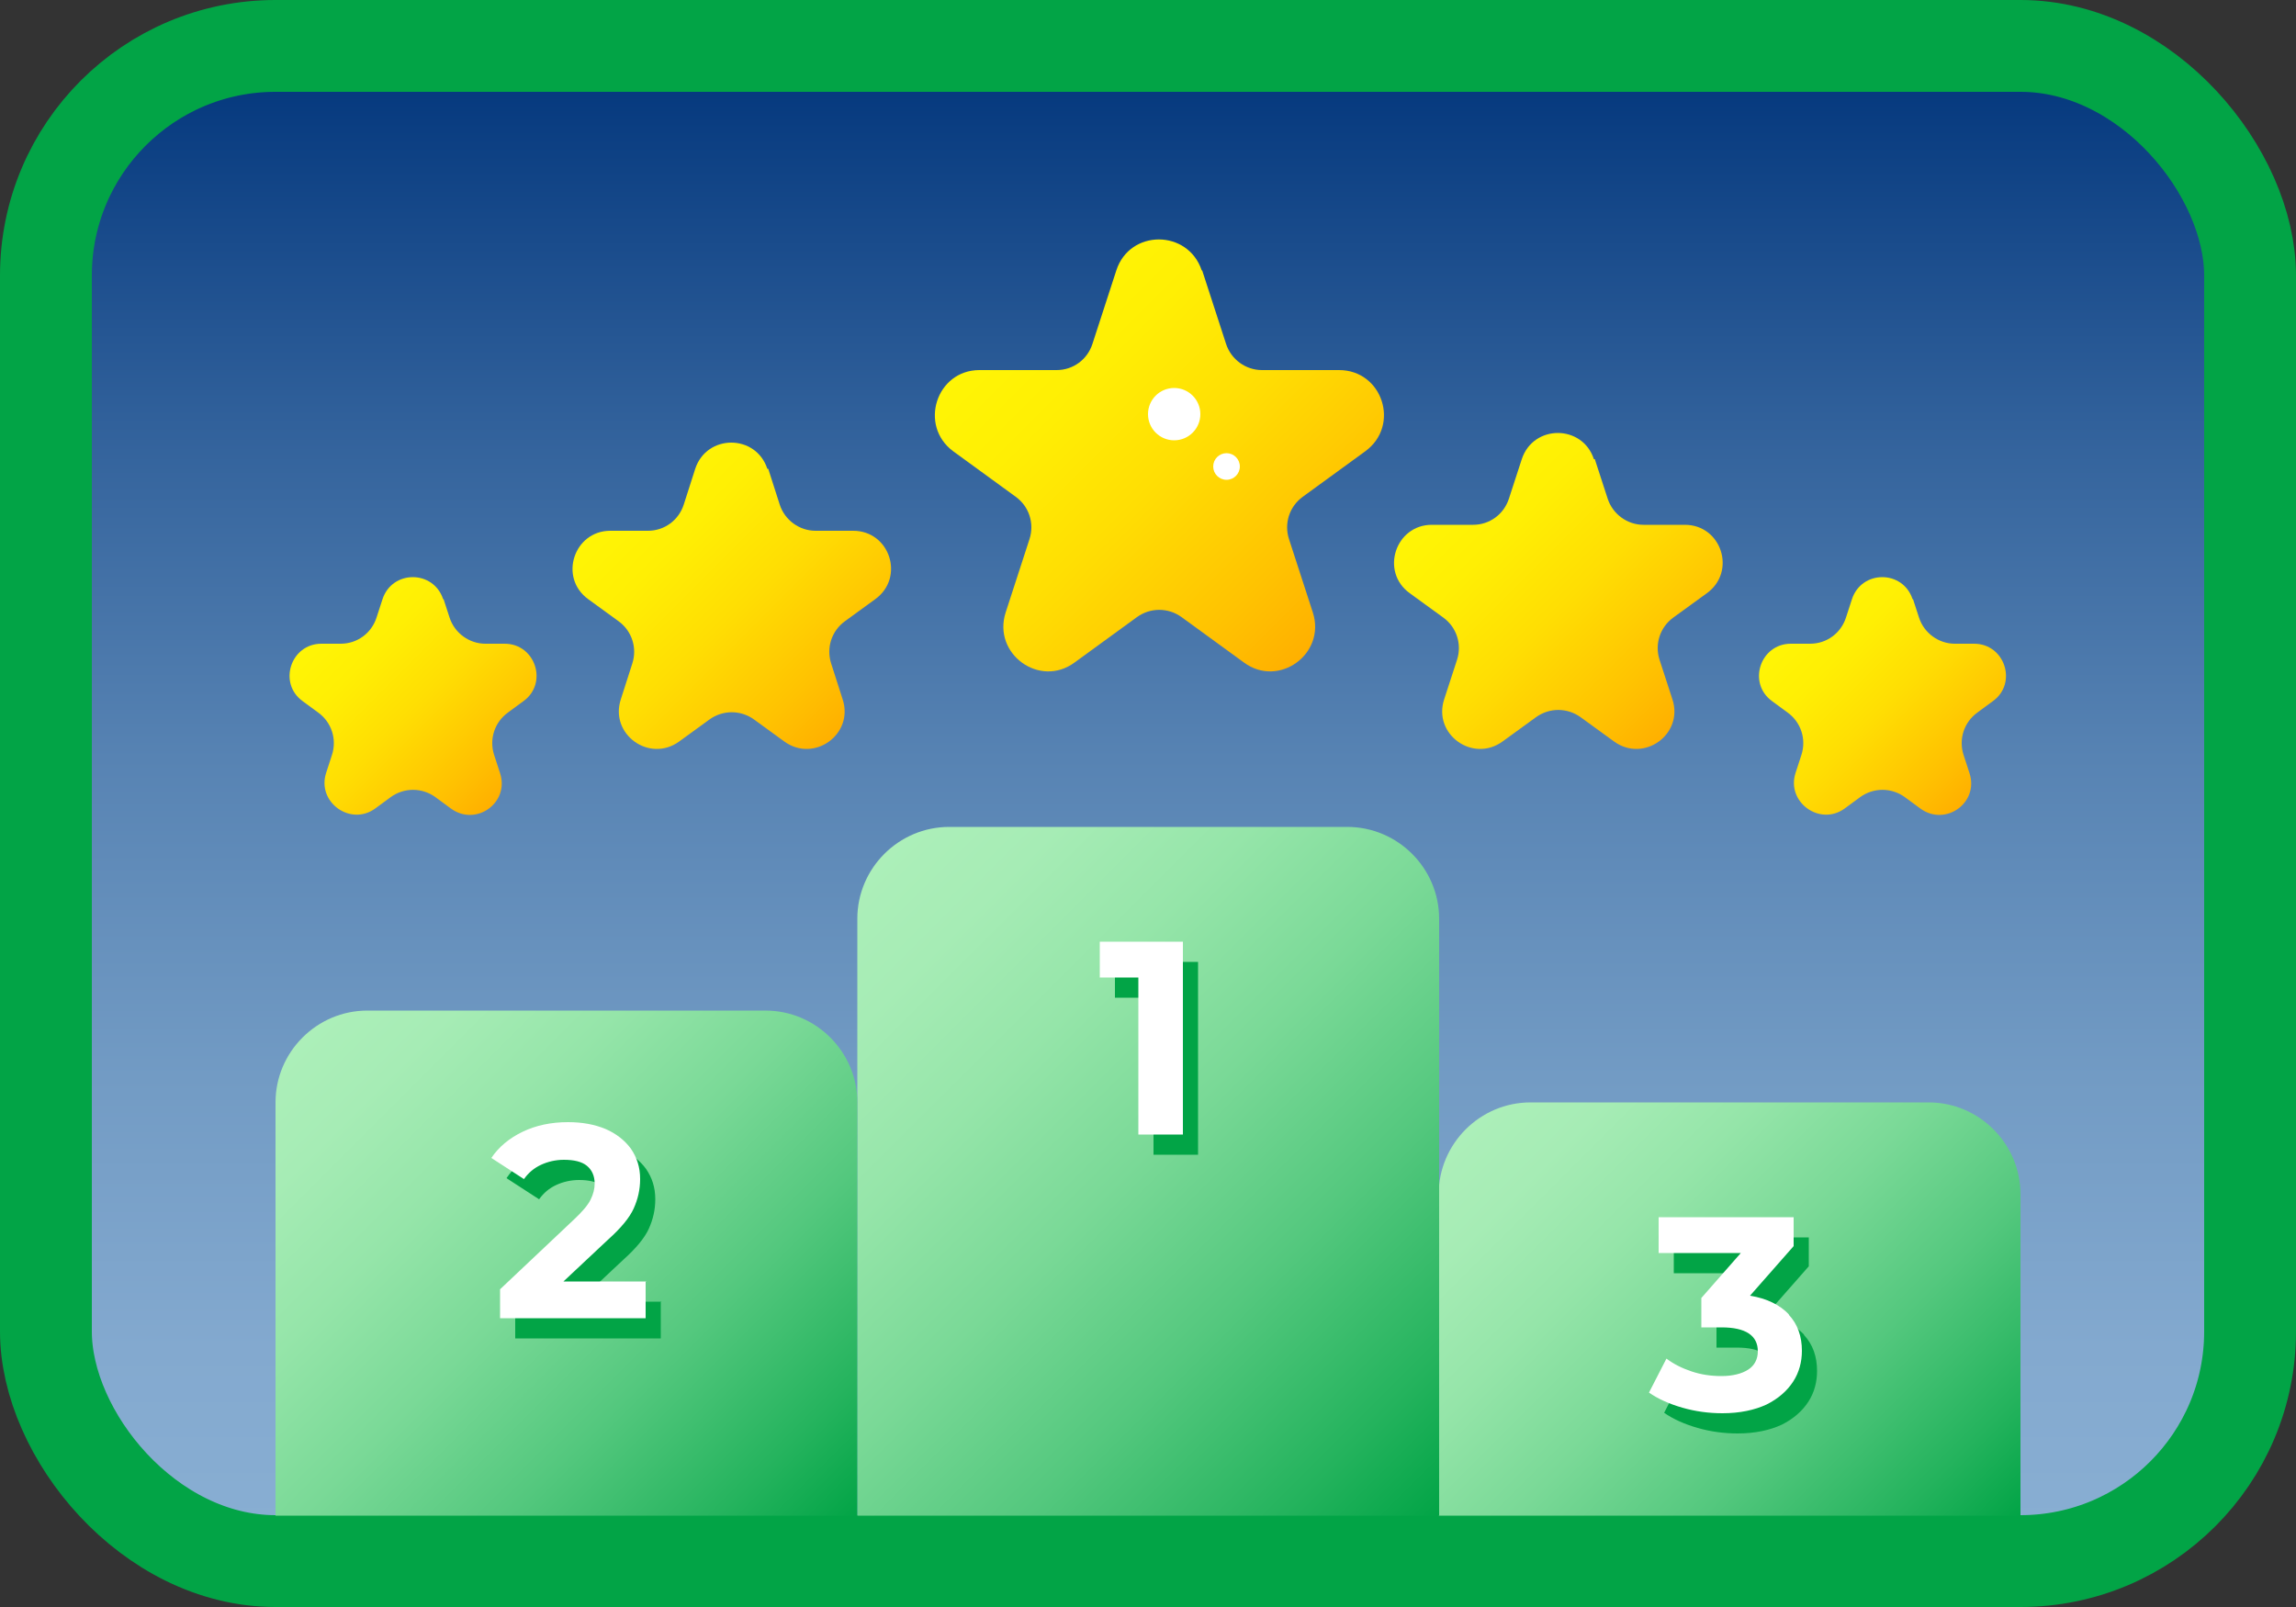 <?xml version="1.0" encoding="UTF-8"?><svg xmlns="http://www.w3.org/2000/svg" xmlns:xlink="http://www.w3.org/1999/xlink" viewBox="0 0 50 35"><rect x="0" y="0" width="50" height="35" fill="#333333" stroke="none"/><defs><style>.cls-1{fill:url(#_Безымянный_градиент_112-3);}.cls-1,.cls-2,.cls-3,.cls-4,.cls-5,.cls-6,.cls-7,.cls-8,.cls-9,.cls-10,.cls-11{stroke-width:0px;}.cls-2{fill:url(#_Безымянный_градиент_112-2);}.cls-3{fill:url(#_Безымянный_градиент_22-5);}.cls-4{fill:url(#_Безымянный_градиент_22-4);}.cls-5{fill:url(#_Безымянный_градиент_22-2);}.cls-6{fill:url(#_Безымянный_градиент_22-3);}.cls-12{fill:none;stroke:#02a446;stroke-miterlimit:10;stroke-width:2px;}.cls-7{fill:#02a446;}.cls-8{fill:url(#_Безымянный_градиент_22);}.cls-9{fill:url(#_Безымянный_градиент_10);}.cls-10{fill:url(#_Безымянный_градиент_112);}.cls-11{fill:#fff;}</style><linearGradient id="_Безымянный_градиент_10" x1="745" y1="34" x2="745" y2="1" gradientTransform="translate(-720)" gradientUnits="userSpaceOnUse"><stop offset="0" stop-color="#89afd3"/><stop offset=".14" stop-color="#83a9cf"/><stop offset=".32" stop-color="#729bc4"/><stop offset=".53" stop-color="#5783b3"/><stop offset=".75" stop-color="#31619b"/><stop offset=".99" stop-color="#02367c"/><stop offset="1" stop-color="#00357b"/></linearGradient><linearGradient id="_Безымянный_градиент_112" x1="32.54" y1="23.97" x2="42.79" y2="34.22" gradientUnits="userSpaceOnUse"><stop offset="0" stop-color="#acefb9"/><stop offset=".12" stop-color="#a6ecb5"/><stop offset=".28" stop-color="#95e5a9"/><stop offset=".46" stop-color="#7ad997"/><stop offset=".66" stop-color="#54c87e"/><stop offset=".87" stop-color="#24b35d"/><stop offset="1" stop-color="#02a446"/></linearGradient><linearGradient id="_Безымянный_градиент_112-2" x1="18.38" y1="19.47" x2="31.62" y2="32.72" xlink:href="#_Безымянный_градиент_112"/><linearGradient id="_Безымянный_градиент_112-3" x1="6.71" y1="22.47" x2="17.96" y2="33.72" xlink:href="#_Безымянный_градиент_112"/><linearGradient id="_Безымянный_градиент_22" x1="21.83" y1="7.16" x2="28.67" y2="14.01" gradientUnits="userSpaceOnUse"><stop offset="0" stop-color="#fff505"/><stop offset=".21" stop-color="#ffef04"/><stop offset=".49" stop-color="#ffde03"/><stop offset=".81" stop-color="#ffc301"/><stop offset="1" stop-color="#ffb000"/></linearGradient><linearGradient id="_Безымянный_градиент_22-2" x1="39.12" y1="13.61" x2="42.88" y2="17.37" xlink:href="#_Безымянный_градиент_22"/><linearGradient id="_Безымянный_градиент_22-3" x1="7.12" y1="13.61" x2="10.88" y2="17.37" xlink:href="#_Безымянный_градиент_22"/><linearGradient id="_Безымянный_градиент_22-4" x1="13.52" y1="11" x2="18.37" y2="15.85" xlink:href="#_Безымянный_градиент_22"/><linearGradient id="_Безымянный_градиент_22-5" x1="31.44" y1="10.84" x2="36.45" y2="15.84" xlink:href="#_Безымянный_градиент_22"/></defs><g id="background"><rect class="cls-9" x="1" y="1" width="48" height="33" rx="5" ry="5"/><rect class="cls-12" x="1" y="1" width="48" height="33" rx="5" ry="5" transform="translate(50 35) rotate(180)"/></g><g id="icons"><path class="cls-10" d="M33.33,24.01h8.67c1.1,0,2,.9,2,2v7h-12.67v-7c0-1.1.9-2,2-2Z"/><path class="cls-2" d="M20.67,18.01h8.67c1.1,0,2,.9,2,2v13h-12.67v-13c0-1.1.9-2,2-2Z"/><path class="cls-1" d="M8,22.01h8.67c1.1,0,2,.9,2,2v9H6v-9c0-1.1.9-2,2-2Z"/><path class="cls-7" d="M14.39,28.36v.79h-3.17v-.63l1.62-1.53c.17-.16.29-.3.35-.42s.09-.24.09-.35c0-.17-.06-.3-.17-.39s-.28-.13-.5-.13c-.18,0-.35.04-.5.11-.15.07-.27.17-.37.31l-.71-.46c.16-.24.39-.43.68-.57.29-.14.62-.21.99-.21.31,0,.58.05.82.15.23.1.42.25.55.43.13.19.2.4.2.66,0,.23-.05.44-.14.64s-.28.43-.56.68l-.97.91h1.81Z"/><path class="cls-7" d="M26.09,20.95v4.2h-.97v-3.42h-.84v-.78h1.81Z"/><path class="cls-7" d="M39.28,29.07c.2.21.29.48.29.79,0,.24-.06.47-.19.67s-.32.37-.58.5c-.26.12-.58.19-.96.19-.3,0-.59-.04-.87-.12s-.53-.19-.73-.33l.38-.74c.16.12.34.21.55.28.21.07.42.1.65.1.24,0,.44-.05.58-.14.14-.09.21-.23.21-.4,0-.34-.26-.52-.79-.52h-.44v-.64l.86-.98h-1.79v-.78h2.94v.63l-.95,1.08c.37.06.65.2.85.41Z"/><path class="cls-11" d="M14.06,27.92v.79h-3.17v-.63l1.62-1.53c.17-.16.29-.3.35-.42s.09-.24.09-.35c0-.17-.06-.3-.17-.39s-.28-.13-.5-.13c-.18,0-.35.04-.5.11-.15.07-.27.17-.37.31l-.71-.46c.16-.24.39-.43.68-.57.29-.14.62-.21.99-.21.31,0,.58.05.82.15.23.1.42.25.55.43.13.19.2.4.2.66,0,.23-.05.44-.14.64s-.28.43-.56.68l-.97.91h1.81Z"/><path class="cls-11" d="M25.76,20.51v4.2h-.97v-3.42h-.84v-.78h1.81Z"/><path class="cls-11" d="M38.95,28.63c.2.21.29.48.29.79,0,.24-.06.47-.19.67s-.32.37-.58.5c-.26.12-.58.19-.96.19-.3,0-.59-.04-.87-.12s-.53-.19-.73-.33l.38-.74c.16.12.34.21.55.28.21.07.42.1.65.1.24,0,.44-.05.58-.14.14-.09.21-.23.21-.4,0-.34-.26-.52-.79-.52h-.44v-.64l.86-.98h-1.79v-.78h2.94v.63l-.95,1.08c.37.06.65.2.85.41Z"/><path class="cls-8" d="M26.18,5.89l.52,1.6c.11.34.43.57.78.57h1.68c.95,0,1.34,1.21.57,1.77l-1.36.99c-.29.21-.41.58-.3.92l.52,1.6c.29.9-.74,1.65-1.5,1.09l-1.36-.99c-.29-.21-.68-.21-.97,0l-1.36.99c-.76.56-1.79-.19-1.5-1.09l.52-1.6c.11-.34-.01-.71-.3-.92l-1.36-.99c-.76-.56-.37-1.77.57-1.77h1.68c.36,0,.67-.23.78-.57l.52-1.6c.29-.9,1.56-.9,1.86,0Z"/><path class="cls-5" d="M41.66,13.05l.13.4c.11.34.43.57.78.57h.42c.67,0,.95.86.41,1.25l-.34.25c-.29.21-.41.58-.3.92l.13.4c.21.64-.52,1.17-1.07.77l-.34-.25c-.29-.21-.68-.21-.97,0l-.34.25c-.54.39-1.27-.14-1.07-.77l.13-.4c.11-.34-.01-.71-.3-.92l-.34-.25c-.54-.39-.26-1.25.41-1.25h.42c.36,0,.67-.23.78-.57l.13-.4c.21-.64,1.11-.64,1.32,0Z"/><path class="cls-6" d="M9.66,13.05l.13.4c.11.34.43.57.78.57h.42c.67,0,.95.86.41,1.25l-.34.25c-.29.21-.41.58-.3.92l.13.4c.21.64-.52,1.17-1.07.77l-.34-.25c-.29-.21-.68-.21-.97,0l-.34.25c-.54.39-1.27-.14-1.07-.77l.13-.4c.11-.34-.01-.71-.3-.92l-.34-.25c-.54-.39-.26-1.25.41-1.25h.42c.36,0,.67-.23.78-.57l.13-.4c.21-.64,1.11-.64,1.32,0Z"/><path class="cls-4" d="M16.73,10.21l.25.78c.11.34.43.57.78.57h.82c.8,0,1.13,1.02.48,1.49l-.66.48c-.29.21-.41.58-.3.92l.25.78c.25.76-.62,1.39-1.27.92l-.66-.48c-.29-.21-.68-.21-.97,0l-.66.48c-.65.47-1.52-.16-1.27-.92l.25-.78c.11-.34-.01-.71-.3-.92l-.66-.48c-.65-.47-.31-1.49.48-1.49h.82c.36,0,.67-.23.78-.57l.25-.78c.25-.76,1.32-.76,1.57,0Z"/><path class="cls-3" d="M34.73,10l.28.86c.11.34.43.57.78.57h.9c.8,0,1.13,1.02.48,1.49l-.73.53c-.29.21-.41.58-.3.92l.28.86c.25.76-.62,1.39-1.27.92l-.73-.53c-.29-.21-.68-.21-.97,0l-.73.53c-.65.47-1.52-.16-1.27-.92l.28-.86c.11-.34-.01-.71-.3-.92l-.73-.53c-.65-.47-.31-1.49.48-1.49h.9c.36,0,.67-.23.78-.57l.28-.86c.25-.76,1.32-.76,1.57,0Z"/><circle class="cls-11" cx="25.57" cy="9.02" r=".57"/><circle class="cls-11" cx="26.71" cy="10.16" r=".29"/></g></svg>